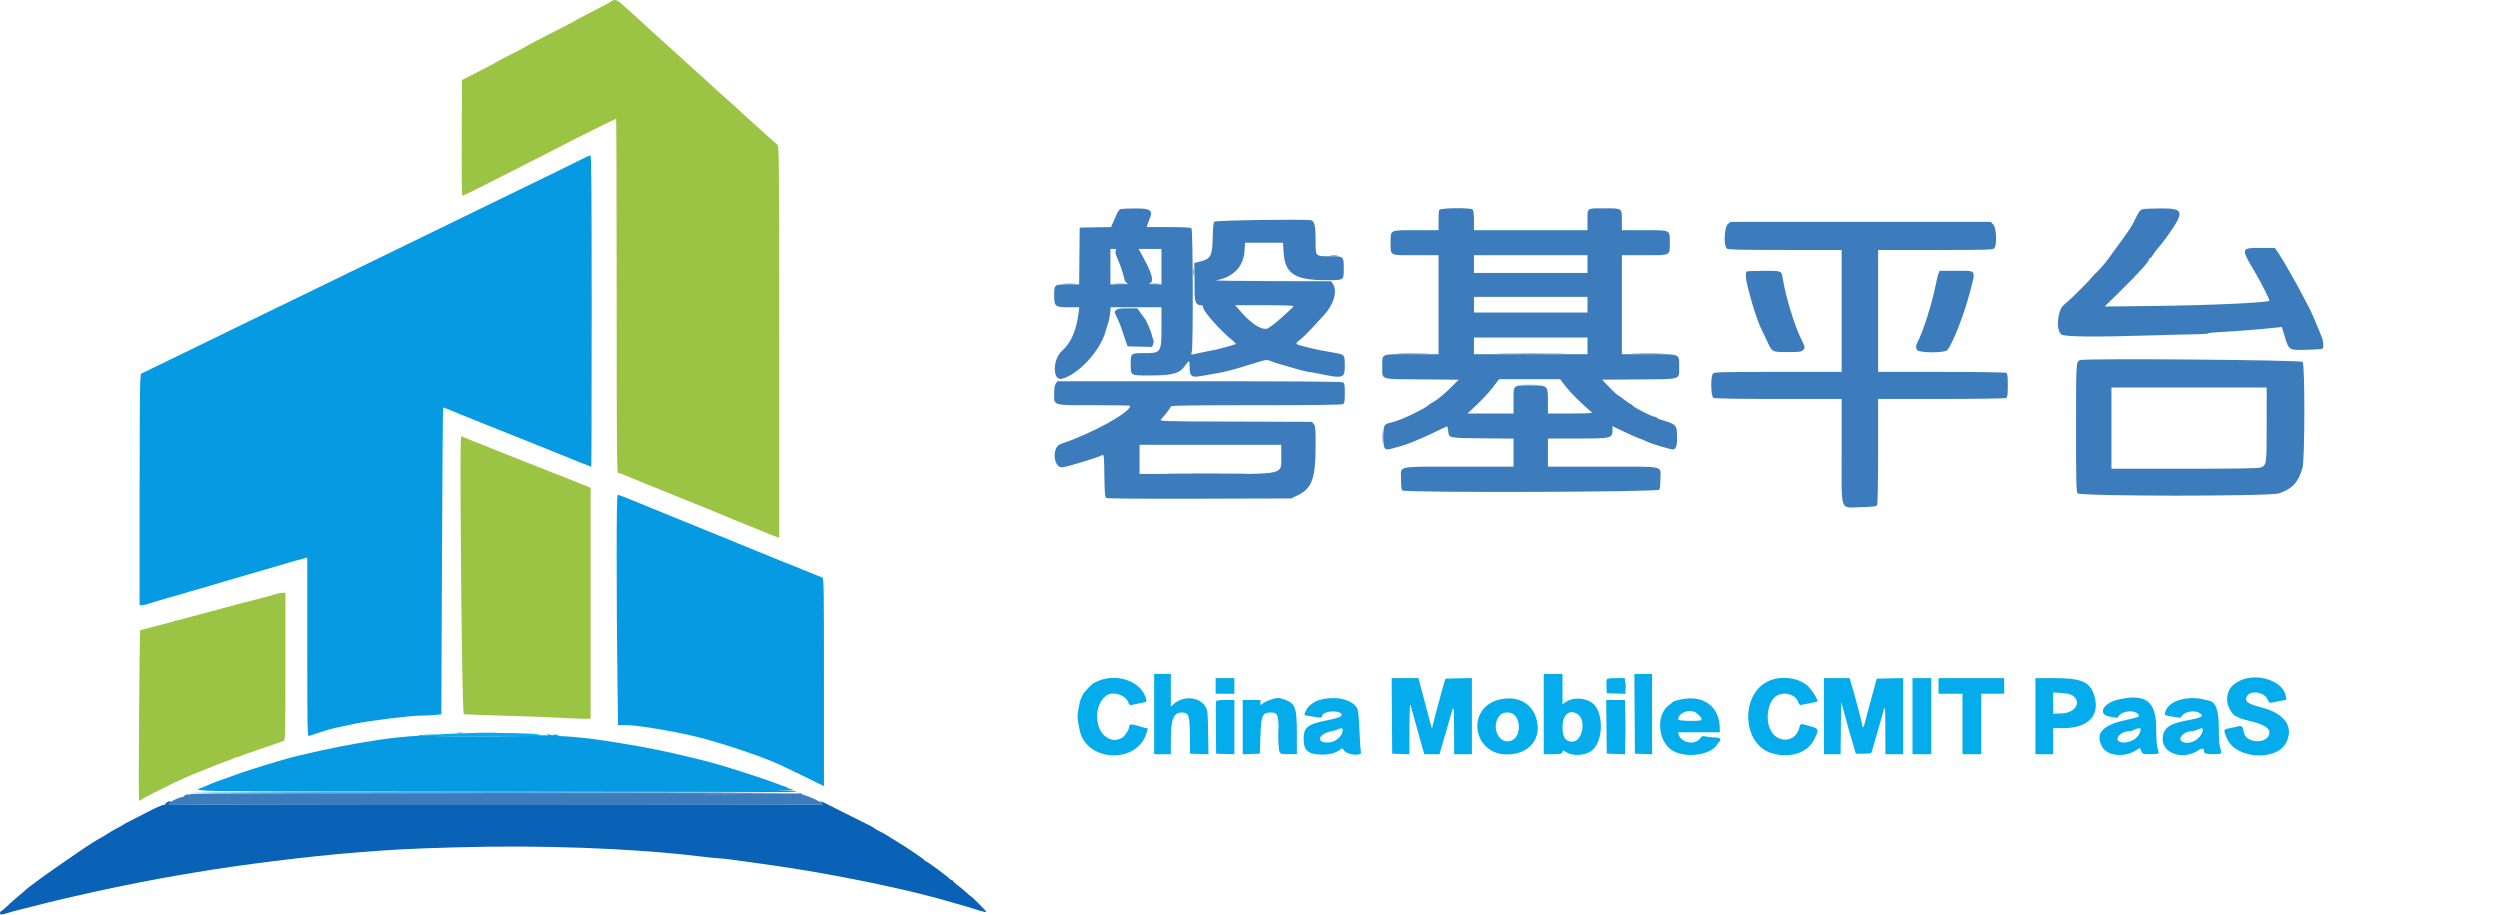 <svg id="svg" version="1.1" xmlns="http://www.w3.org/2000/svg" xmlns:xlink="http://www.w3.org/1999/xlink" width="400" height="146.366" viewBox="0, 0, 400,146.366"><g id="svgg"><path id="path0" d="M97.908 0.156 C 97.756 0.306,96.268 1.100,93.417 2.553 C 92.683 2.927,92.046 3.274,92.000 3.325 C 91.954 3.375,90.867 3.948,89.583 4.598 C 86.355 6.233,84.432 7.235,84.333 7.333 C 84.287 7.379,83.762 7.667,83.167 7.973 C 82.571 8.279,81.483 8.837,80.750 9.214 C 80.017 9.591,79.379 9.941,79.333 9.991 C 79.287 10.042,78.050 10.695,76.583 11.442 L 73.917 12.801 73.874 22.067 C 73.848 27.503,73.893 31.333,73.981 31.333 C 74.064 31.333,75.846 30.464,77.941 29.401 C 88.351 24.121,90.443 23.055,90.750 22.876 C 91.292 22.560,98.482 19.000,98.578 19.000 C 98.627 19.000,98.667 31.750,98.667 47.333 C 98.667 71.221,98.703 75.667,98.895 75.667 C 99.021 75.667,99.677 75.900,100.353 76.186 C 102.080 76.916,103.906 77.662,106.458 78.683 C 108.764 79.606,110.252 80.204,110.583 80.343 C 110.767 80.419,111.329 80.644,111.833 80.843 C 112.337 81.041,112.975 81.300,113.250 81.419 C 113.525 81.538,114.425 81.913,115.250 82.252 C 116.075 82.592,116.900 82.935,117.083 83.015 C 117.267 83.095,118.429 83.566,119.667 84.063 C 120.904 84.559,122.142 85.059,122.417 85.173 C 122.692 85.287,123.142 85.474,123.417 85.588 C 123.692 85.703,124.085 85.847,124.292 85.909 L 124.667 86.022 124.667 54.715 C 124.667 25.106,124.651 23.394,124.375 23.154 C 123.465 22.364,120.684 19.873,120.306 19.510 C 119.596 18.827,115.683 15.295,114.870 14.602 C 114.642 14.408,114.260 14.059,114.020 13.826 C 113.514 13.335,112.130 12.079,110.265 10.417 C 109.544 9.775,108.675 8.987,108.332 8.667 C 107.533 7.919,105.274 5.879,104.437 5.147 C 104.082 4.837,103.482 4.283,103.104 3.917 C 102.726 3.550,101.780 2.688,101.002 2.000 C 100.224 1.313,99.400 0.581,99.170 0.375 C 98.736 -0.016,98.180 -0.112,97.908 0.156 M73.729 86.125 C 73.843 102.583,74.038 114.094,74.205 114.261 C 74.256 114.311,77.061 114.422,80.440 114.508 C 83.819 114.593,87.783 114.737,89.250 114.826 C 90.717 114.916,92.498 114.992,93.208 114.995 L 94.500 115.000 94.500 96.525 L 94.500 78.050 93.375 77.591 C 92.756 77.339,91.875 76.986,91.417 76.807 C 90.958 76.629,90.433 76.416,90.250 76.336 C 90.067 76.256,88.717 75.727,87.250 75.160 C 85.783 74.593,84.358 74.033,84.083 73.914 C 83.808 73.795,83.246 73.569,82.833 73.412 C 82.421 73.255,81.933 73.065,81.750 72.989 C 81.567 72.913,81.004 72.689,80.500 72.491 C 79.996 72.292,79.358 72.033,79.083 71.914 C 78.808 71.795,78.246 71.569,77.833 71.412 C 77.421 71.255,76.933 71.065,76.750 70.989 C 76.567 70.913,76.004 70.691,75.500 70.495 C 74.996 70.299,74.453 70.070,74.294 69.986 C 74.135 69.902,73.917 69.833,73.810 69.833 C 73.662 69.833,73.643 73.753,73.729 86.125 M44.250 95.025 C 43.656 95.219,42.151 95.630,41.333 95.822 C 41.012 95.897,39.850 96.198,38.750 96.491 C 37.650 96.785,36.375 97.124,35.917 97.246 C 35.458 97.368,34.483 97.632,33.750 97.832 C 33.017 98.032,31.592 98.410,30.583 98.672 C 29.575 98.934,28.300 99.273,27.750 99.425 C 27.200 99.578,26.525 99.762,26.250 99.835 C 25.975 99.907,25.018 100.162,24.123 100.400 C 23.228 100.638,22.469 100.833,22.436 100.833 C 22.318 100.833,22.129 127.804,22.245 127.992 C 22.332 128.133,22.429 128.128,22.616 127.973 C 22.982 127.669,23.311 127.493,26.083 126.115 C 29.174 124.580,30.028 124.203,33.500 122.842 C 34.004 122.644,34.567 122.416,34.750 122.334 C 34.933 122.253,35.571 122.020,36.167 121.816 C 36.762 121.613,37.321 121.383,37.408 121.306 C 37.495 121.230,37.672 121.167,37.800 121.167 C 37.928 121.167,38.269 121.062,38.558 120.933 C 38.847 120.805,39.233 120.659,39.417 120.609 C 39.600 120.559,40.950 120.095,42.417 119.580 C 43.883 119.064,45.215 118.601,45.375 118.551 C 45.649 118.467,45.667 117.753,45.667 106.647 L 45.667 94.833 45.208 94.848 C 44.956 94.856,44.525 94.935,44.250 95.025 " stroke="none" fill="#9cc444" fill-rule="evenodd"></path><path id="path1" d="M179.294 33.448 C 179.135 33.489,178.867 33.837,178.698 34.220 C 178.530 34.603,178.252 35.234,178.082 35.621 L 177.773 36.325 175.261 36.371 L 172.750 36.417 172.706 40.958 L 172.661 45.500 170.837 45.500 C 168.678 45.500,168.667 45.509,168.667 47.322 C 168.667 49.027,168.844 49.167,171.006 49.167 L 172.678 49.167 172.572 50.042 C 172.227 52.878,171.355 54.881,169.918 56.143 C 168.394 57.481,168.381 60.984,169.901 60.602 C 172.534 59.941,176.049 56.125,176.904 53.000 C 177.067 52.404,177.270 51.740,177.355 51.524 C 177.439 51.308,177.555 50.690,177.611 50.149 L 177.714 49.167 181.774 49.167 L 185.833 49.167 185.833 52.242 C 185.833 56.452,185.803 56.498,183.034 56.503 C 180.910 56.506,180.917 56.501,180.917 58.236 C 180.917 60.166,180.768 60.086,184.301 60.071 C 187.620 60.057,188.739 59.743,189.540 58.604 C 190.278 57.553,190.333 57.555,190.333 58.636 C 190.333 60.186,190.620 60.438,192.096 60.182 C 196.500 59.419,196.286 59.471,201.043 58.007 C 202.529 57.550,202.716 57.526,203.209 57.737 C 203.507 57.864,204.162 58.085,204.667 58.229 C 205.171 58.373,206.363 58.718,207.317 58.995 C 208.270 59.273,209.170 59.499,209.317 59.498 C 209.463 59.497,210.108 59.605,210.750 59.738 C 214.981 60.617,215.167 60.565,215.167 58.515 C 215.167 56.807,215.111 56.725,213.809 56.503 C 211.533 56.115,210.796 55.966,209.125 55.551 C 207.075 55.042,207.094 55.065,208.055 54.314 C 208.452 54.004,209.325 53.150,209.996 52.417 C 210.666 51.683,211.495 50.781,211.838 50.411 C 213.433 48.692,214.040 46.511,213.241 45.370 L 212.981 45.000 203.449 44.979 C 198.206 44.968,194.217 44.908,194.583 44.846 C 197.254 44.398,198.944 42.688,199.115 40.260 L 199.216 38.833 202.250 38.833 L 205.284 38.833 205.379 40.411 C 205.579 43.770,207.197 44.833,212.108 44.833 C 215.102 44.833,215.000 44.901,215.000 42.917 C 215.000 41.008,214.991 41.000,212.900 41.000 C 210.408 41.000,210.500 41.095,210.500 38.519 C 210.500 36.171,210.325 35.379,209.775 35.243 C 208.944 35.037,194.521 35.246,194.300 35.466 C 194.149 35.617,194.070 36.352,194.038 37.883 C 193.974 41.018,193.755 41.424,191.888 41.885 L 191.083 42.083 191.109 43.583 C 191.123 44.408,191.137 45.807,191.140 46.691 C 191.146 48.397,191.362 48.833,192.204 48.833 C 192.394 48.833,192.500 48.959,192.500 49.185 C 192.500 49.805,195.332 52.972,197.292 54.545 C 197.591 54.784,197.773 55.018,197.698 55.064 C 197.567 55.145,195.190 55.817,194.667 55.922 C 194.529 55.949,193.779 56.095,193.000 56.247 C 192.221 56.399,191.348 56.583,191.059 56.657 C 190.536 56.791,190.536 56.790,190.684 56.272 C 190.924 55.435,190.876 36.776,190.633 36.533 C 190.491 36.391,189.438 36.333,186.955 36.333 L 183.478 36.333 183.592 35.958 C 183.655 35.752,183.810 35.330,183.937 35.021 C 184.513 33.613,184.095 33.327,181.505 33.353 C 180.448 33.363,179.453 33.406,179.294 33.448 M230.268 33.597 C 230.212 33.742,230.167 34.529,230.167 35.347 L 230.167 36.833 226.595 36.833 C 222.293 36.833,222.500 36.735,222.500 38.773 C 222.500 40.979,222.217 40.833,226.506 40.833 L 230.167 40.833 230.167 48.750 L 230.167 56.667 225.867 56.667 C 220.801 56.667,221.167 56.510,221.167 58.680 C 221.167 60.834,220.607 60.655,227.502 60.706 L 233.393 60.750 232.287 61.861 C 231.679 62.471,230.897 63.184,230.549 63.443 C 230.201 63.702,229.879 63.953,229.833 63.999 C 229.787 64.045,229.496 64.225,229.185 64.398 C 228.875 64.571,228.494 64.839,228.339 64.994 C 228.097 65.237,225.397 66.609,224.417 66.988 C 223.614 67.298,222.886 67.540,222.500 67.626 C 221.432 67.862,221.333 68.055,221.333 69.910 C 221.333 71.866,221.500 72.101,222.662 71.787 C 224.650 71.250,225.217 71.063,226.417 70.548 C 227.150 70.234,227.900 69.913,228.083 69.835 C 228.391 69.704,231.286 68.334,231.519 68.209 C 231.576 68.179,231.661 68.501,231.709 68.925 C 231.844 70.123,231.640 70.078,237.175 70.132 L 242.167 70.181 242.167 72.424 L 242.167 74.667 233.367 74.667 C 223.202 74.667,224.167 74.457,224.167 76.667 C 224.167 77.689,224.239 78.339,224.367 78.467 C 224.764 78.864,265.280 78.744,265.494 78.344 C 265.589 78.167,265.667 77.412,265.667 76.667 C 265.667 74.441,266.703 74.667,256.494 74.667 L 247.667 74.667 247.667 72.417 L 247.667 70.167 252.292 70.164 C 257.982 70.162,258.000 70.157,258.000 68.671 L 258.000 68.190 260.081 69.179 C 261.226 69.722,262.241 70.167,262.337 70.167 C 262.433 70.167,262.865 70.344,263.297 70.561 C 263.730 70.778,264.683 71.123,265.417 71.329 C 266.150 71.534,266.949 71.763,267.192 71.837 C 268.082 72.108,268.334 71.690,268.331 69.949 C 268.327 67.974,268.265 67.907,265.714 67.147 C 265.420 67.059,265.134 66.915,265.080 66.827 C 265.025 66.739,264.850 66.667,264.691 66.667 C 264.318 66.667,261.475 65.219,261.232 64.905 C 261.130 64.774,260.993 64.667,260.927 64.667 C 260.862 64.667,260.369 64.329,259.833 63.917 C 259.297 63.504,258.815 63.167,258.761 63.167 C 258.708 63.167,258.137 62.623,257.493 61.958 L 256.323 60.750 262.203 60.709 C 269.140 60.661,268.667 60.809,268.667 58.685 C 268.667 56.553,268.938 56.667,263.824 56.667 L 259.500 56.667 259.500 48.750 L 259.500 40.833 263.071 40.833 C 267.387 40.833,267.167 40.941,267.167 38.833 C 267.167 36.726,267.387 36.833,263.071 36.833 L 259.500 36.833 259.500 35.406 C 259.500 33.251,259.612 33.333,256.679 33.333 C 253.794 33.333,254.000 33.178,254.000 35.347 L 254.000 36.833 244.917 36.833 L 235.833 36.833 235.833 35.283 C 235.833 34.300,235.760 33.660,235.633 33.533 C 235.299 33.199,230.398 33.257,230.268 33.597 M342.713 33.503 C 342.364 33.644,342.148 33.980,341.374 35.583 C 341.023 36.312,340.706 36.779,338.833 39.334 C 338.146 40.272,337.475 41.199,337.344 41.395 C 336.489 42.661,331.714 47.609,330.226 48.770 C 329.194 49.576,328.913 52.788,329.810 53.515 C 330.276 53.892,335.246 53.946,344.000 53.669 C 346.704 53.583,349.910 53.503,351.125 53.490 C 352.340 53.477,353.333 53.407,353.333 53.334 C 353.333 53.261,354.440 53.152,355.792 53.091 C 357.924 52.996,361.459 52.711,364.255 52.409 L 365.094 52.318 365.557 53.836 C 366.235 56.059,366.196 56.035,369.082 55.970 C 370.397 55.941,371.532 55.858,371.603 55.786 C 371.821 55.568,371.749 54.573,371.466 53.893 C 371.319 53.539,371.033 52.837,370.831 52.333 C 370.315 51.049,369.694 49.659,369.418 49.167 C 369.289 48.938,368.857 48.112,368.457 47.333 C 367.255 44.991,365.144 41.332,364.298 40.125 L 363.977 39.667 361.772 39.667 C 358.480 39.667,358.485 39.642,360.912 43.750 C 361.831 45.306,363.196 48.026,363.104 48.118 C 362.787 48.435,353.333 48.862,344.583 48.955 L 336.750 49.038 339.433 46.394 C 342.221 43.648,343.833 41.865,343.833 41.529 C 343.833 41.421,343.902 41.333,343.986 41.333 C 344.071 41.333,344.292 41.086,344.479 40.784 C 344.666 40.482,344.976 40.051,345.169 39.826 C 345.950 38.916,346.107 38.716,346.687 37.905 C 349.613 33.806,349.501 33.328,345.625 33.344 C 344.227 33.350,342.917 33.422,342.713 33.503 M276.425 35.894 C 275.870 36.409,275.768 39.370,276.292 39.768 C 276.526 39.946,278.371 39.990,285.625 39.995 L 294.667 40.000 294.667 49.750 L 294.667 59.500 284.512 59.500 C 275.503 59.500,274.328 59.530,274.095 59.762 C 273.667 60.190,273.717 63.426,274.156 63.661 C 274.368 63.774,277.933 63.833,284.572 63.833 L 294.667 63.833 294.667 72.167 C 294.667 82.282,294.298 81.214,297.768 81.137 C 299.688 81.094,300.212 81.032,300.337 80.833 C 300.431 80.685,300.496 77.183,300.497 72.208 L 300.500 63.833 310.625 63.831 C 316.715 63.829,320.850 63.765,321.000 63.670 C 321.198 63.545,321.250 63.126,321.250 61.667 C 321.250 60.208,321.198 59.788,321.000 59.663 C 320.850 59.568,316.715 59.504,310.625 59.503 L 300.500 59.500 300.500 49.750 L 300.500 40.000 309.655 40.000 C 317.755 40.000,318.840 39.970,319.071 39.738 C 319.549 39.260,319.440 36.425,318.924 35.909 L 318.515 35.500 297.683 35.500 L 276.851 35.500 276.425 35.894 M178.529 40.109 C 178.383 40.370,178.427 40.520,179.163 42.250 C 179.364 42.722,179.804 44.163,179.916 44.716 C 179.970 44.984,180.167 45.244,180.380 45.330 C 180.639 45.434,180.287 45.482,179.208 45.489 L 177.667 45.500 177.667 42.667 L 177.667 39.833 178.175 39.833 C 178.599 39.833,178.658 39.879,178.529 40.109 M185.833 42.667 L 185.833 45.500 184.708 45.489 C 183.865 45.482,183.677 45.441,183.958 45.328 C 184.708 45.027,184.342 43.725,182.659 40.708 L 182.171 39.833 184.002 39.833 L 185.833 39.833 185.833 42.667 M254.000 42.250 L 254.000 43.667 244.917 43.667 L 235.833 43.667 235.833 42.250 L 235.833 40.833 244.917 40.833 L 254.000 40.833 254.000 42.250 M279.444 43.444 C 279.254 43.635,279.322 44.685,279.593 45.739 C 280.147 47.892,280.396 48.783,280.689 49.667 C 281.251 51.360,281.525 52.080,281.832 52.667 C 281.999 52.987,282.420 53.874,282.766 54.636 C 283.544 56.347,283.517 56.333,286.072 56.333 C 287.936 56.333,288.203 56.297,288.496 56.004 C 288.860 55.640,288.854 55.610,288.114 54.090 C 287.076 51.957,285.693 47.378,285.244 44.586 C 285.036 43.295,285.130 43.333,282.189 43.333 C 280.740 43.333,279.506 43.383,279.444 43.444 M310.149 43.792 C 310.051 44.044,309.864 44.810,309.732 45.494 C 309.162 48.449,307.662 53.190,306.812 54.727 C 306.510 55.273,306.499 55.723,306.779 56.032 C 307.191 56.487,311.146 56.483,311.559 56.027 C 312.356 55.146,314.203 50.479,315.098 47.083 C 316.174 43.001,316.361 43.333,312.993 43.333 L 310.325 43.333 310.149 43.792 M254.000 48.750 L 254.000 50.000 244.917 50.000 L 235.833 50.000 235.833 48.750 L 235.833 47.500 244.917 47.500 L 254.000 47.500 254.000 48.750 M206.972 48.991 C 206.899 49.199,204.202 51.635,203.667 51.977 C 203.438 52.123,203.213 52.282,203.167 52.330 C 202.364 53.172,200.455 52.125,198.389 49.708 L 197.641 48.833 202.334 48.833 C 205.217 48.833,207.006 48.894,206.972 48.991 M178.595 49.595 C 178.263 49.927,178.252 49.853,178.798 50.968 C 179.053 51.490,179.399 52.367,179.566 52.917 C 179.733 53.467,179.995 54.254,180.149 54.667 L 180.427 55.417 182.382 55.464 L 184.338 55.511 184.502 55.078 C 184.597 54.827,184.606 54.527,184.523 54.364 C 184.445 54.210,184.334 53.838,184.277 53.539 C 184.176 53.004,183.406 51.246,183.129 50.918 C 183.051 50.826,182.759 50.431,182.479 50.042 L 181.971 49.333 180.414 49.333 C 179.221 49.333,178.796 49.395,178.595 49.595 M254.000 55.333 L 254.000 56.667 244.917 56.667 L 235.833 56.667 235.833 55.333 L 235.833 54.000 244.917 54.000 L 254.000 54.000 254.000 55.333 M332.833 57.614 C 332.167 57.856,332.167 57.862,332.167 68.417 C 332.167 76.952,332.205 78.655,332.403 78.926 C 332.769 79.427,363.221 79.433,364.667 78.933 C 366.806 78.192,367.725 77.187,368.404 74.845 C 368.777 73.559,368.800 58.413,368.430 57.907 C 368.199 57.591,333.681 57.307,332.833 57.614 M250.559 61.893 C 251.305 62.865,252.991 64.534,254.742 66.031 C 254.829 66.106,253.273 66.167,251.283 66.167 L 247.667 66.167 247.667 64.250 C 247.667 61.627,247.711 61.667,244.783 61.667 C 242.026 61.667,242.167 61.535,242.167 64.117 L 242.167 66.167 238.481 66.167 L 234.796 66.167 236.389 64.659 C 237.266 63.829,238.403 62.592,238.917 61.909 L 239.852 60.667 244.736 60.667 L 249.620 60.667 250.559 61.893 M168.926 61.370 C 168.749 61.623,168.667 62.126,168.667 62.954 C 168.667 64.950,168.268 64.833,175.083 64.833 C 178.246 64.833,180.833 64.874,180.833 64.923 C 180.833 66.002,174.772 69.336,169.716 71.038 C 168.219 71.542,168.542 75.000,170.064 74.761 C 171.078 74.602,175.664 73.192,176.333 72.833 C 176.636 72.671,176.650 72.794,176.699 76.089 C 176.741 78.910,176.794 79.541,177.000 79.674 C 177.158 79.775,182.676 79.819,191.917 79.793 L 206.583 79.750 207.554 79.288 C 209.929 78.159,210.500 76.605,210.500 71.275 C 210.500 68.596,210.463 68.158,210.208 67.850 L 209.917 67.497 197.699 67.457 C 185.492 67.417,185.481 67.416,185.785 67.083 C 186.537 66.258,187.333 65.199,187.333 65.025 C 187.333 64.882,190.814 64.833,200.928 64.833 C 209.980 64.833,214.630 64.776,214.844 64.661 C 215.128 64.509,215.167 64.300,215.167 62.917 C 215.167 61.533,215.128 61.324,214.844 61.173 C 214.627 61.056,207.161 61.000,191.854 61.000 L 169.186 61.000 168.926 61.370 M362.667 67.923 C 362.667 74.452,362.665 74.460,361.631 74.821 C 361.283 74.942,357.347 75.000,349.475 75.000 L 337.833 75.000 337.833 68.500 L 337.833 62.000 350.250 62.000 L 362.667 62.000 362.667 67.923 M205.000 72.842 C 205.000 76.048,205.886 75.831,192.792 75.832 L 182.333 75.833 182.333 73.500 L 182.333 71.167 193.667 71.167 L 205.000 71.167 205.000 72.842 M79.000 126.667 L 30.750 126.751 79.042 126.792 C 111.152 126.820,127.333 126.777,127.333 126.667 C 127.333 126.575,127.315 126.519,127.292 126.541 C 127.269 126.564,105.537 126.620,79.000 126.667 M30.459 127.068 C 30.510 127.151,30.385 127.175,30.180 127.122 C 29.940 127.059,29.700 127.133,29.502 127.332 C 29.333 127.501,29.158 127.602,29.113 127.558 C 28.992 127.437,27.333 128.184,27.333 128.359 C 27.333 128.443,27.165 128.579,26.958 128.661 C 26.734 128.752,47.695 128.809,79.250 128.803 C 108.217 128.799,131.784 128.760,131.623 128.718 C 131.461 128.676,131.366 128.582,131.412 128.508 C 131.499 128.367,129.516 127.425,128.721 127.231 C 128.462 127.167,128.195 127.033,128.128 126.933 C 128.056 126.826,128.004 126.820,128.003 126.917 C 128.001 127.027,121.207 127.069,107.875 127.042 C 49.617 126.921,30.372 126.928,30.459 127.068 " stroke="none" fill="#3c7cbc" fill-rule="evenodd"></path><path id="path2" d="M93.000 25.517 C 91.860 26.103,87.546 28.210,79.833 31.948 C 78.229 32.725,75.342 34.131,73.417 35.071 C 71.492 36.012,69.017 37.217,67.917 37.748 C 62.237 40.493,59.388 41.878,55.750 43.664 C 53.550 44.744,50.775 46.095,49.583 46.666 C 48.392 47.237,45.654 48.565,43.500 49.616 C 39.164 51.732,36.009 53.269,31.750 55.337 C 30.192 56.094,27.484 57.409,25.734 58.259 L 22.551 59.805 22.443 60.944 C 22.384 61.571,22.335 69.902,22.335 79.458 L 22.333 96.833 22.703 96.833 C 22.906 96.833,23.375 96.730,23.744 96.605 C 24.114 96.479,24.829 96.257,25.333 96.112 C 25.837 95.967,26.662 95.729,27.167 95.583 C 27.671 95.438,28.496 95.200,29.000 95.055 C 29.504 94.910,30.217 94.697,30.583 94.583 C 30.950 94.469,31.738 94.244,32.333 94.083 C 32.929 93.923,33.717 93.696,34.083 93.580 C 34.450 93.464,35.200 93.237,35.750 93.077 C 36.300 92.917,37.087 92.685,37.500 92.561 C 37.912 92.437,39.037 92.110,40.000 91.835 C 40.962 91.559,42.125 91.222,42.583 91.086 C 45.799 90.132,47.576 89.619,48.625 89.344 L 49.167 89.202 49.167 103.535 C 49.167 117.119,49.182 117.863,49.458 117.755 C 49.826 117.612,51.513 117.062,52.500 116.764 C 53.218 116.547,54.381 116.285,56.917 115.767 C 59.363 115.267,65.668 114.499,67.333 114.498 C 67.929 114.498,68.911 114.451,69.514 114.394 L 70.612 114.290 70.717 89.790 C 70.774 76.315,70.853 65.258,70.891 65.220 C 70.929 65.182,71.513 65.387,72.189 65.677 C 72.864 65.966,73.567 66.262,73.750 66.334 C 73.933 66.407,74.496 66.627,75.000 66.825 C 75.504 67.023,76.067 67.254,76.250 67.339 C 76.433 67.424,77.146 67.710,77.833 67.975 C 79.444 68.596,91.145 73.288,91.583 73.488 C 92.037 73.696,94.526 74.667,94.604 74.667 C 94.638 74.667,94.667 63.454,94.667 49.750 C 94.667 29.917,94.624 24.837,94.458 24.854 C 94.344 24.865,93.688 25.163,93.000 25.517 M98.667 89.208 C 98.667 94.731,98.717 103.019,98.777 107.625 L 98.888 116.000 99.966 116.000 C 102.189 116.000,109.227 117.226,112.917 118.257 C 116.575 119.278,121.107 120.800,123.417 121.781 C 123.967 122.015,124.642 122.300,124.917 122.415 C 125.192 122.531,126.860 123.335,128.625 124.204 L 131.833 125.783 131.833 109.136 C 131.833 93.429,131.817 92.484,131.542 92.395 C 131.381 92.344,131.025 92.202,130.750 92.081 C 130.475 91.960,129.669 91.630,128.958 91.347 C 127.230 90.660,125.161 89.829,124.750 89.658 C 124.256 89.452,121.597 88.372,120.167 87.797 C 119.479 87.521,118.692 87.197,118.417 87.078 C 118.142 86.958,117.354 86.634,116.667 86.358 C 113.502 85.084,108.906 83.216,108.417 83.003 C 108.233 82.923,106.658 82.281,104.917 81.576 C 103.175 80.871,101.137 80.041,100.388 79.731 C 99.639 79.420,98.945 79.167,98.846 79.167 C 98.720 79.167,98.667 82.149,98.667 89.208 M260.055 109.750 C 260.055 110.392,260.086 110.634,260.122 110.288 C 260.158 109.942,260.157 109.417,260.120 109.121 C 260.083 108.825,260.054 109.108,260.055 109.750 M260.073 116.333 C 260.073 118.763,260.096 119.756,260.125 118.542 C 260.153 117.327,260.153 115.340,260.125 114.125 C 260.096 112.910,260.073 113.904,260.073 116.333 M73.294 117.285 C 73.501 117.324,73.801 117.323,73.960 117.281 C 74.120 117.239,73.950 117.207,73.583 117.209 C 73.217 117.211,73.086 117.245,73.294 117.285 M76.466 117.291 C 77.227 117.322,78.427 117.322,79.133 117.290 C 79.839 117.259,79.217 117.234,77.750 117.234 C 76.283 117.234,75.706 117.260,76.466 117.291 M67.274 117.615 C 67.199 117.689,66.788 117.757,66.361 117.765 C 65.933 117.773,65.171 117.830,64.667 117.892 C 64.162 117.954,63.337 118.041,62.833 118.085 C 62.329 118.129,61.204 118.281,60.333 118.423 C 59.462 118.565,58.038 118.797,57.167 118.938 C 54.135 119.432,48.106 120.749,45.750 121.432 C 45.292 121.565,44.542 121.783,44.083 121.916 C 42.218 122.459,38.272 123.727,37.640 123.987 C 37.426 124.075,36.575 124.380,35.750 124.664 C 34.925 124.948,34.025 125.284,33.750 125.411 C 33.475 125.538,32.987 125.749,32.667 125.879 C 30.631 126.706,26.973 126.644,79.075 126.656 C 124.438 126.666,128.482 126.632,126.512 126.252 C 126.304 126.212,126.047 126.108,125.941 126.020 C 125.836 125.933,125.712 125.860,125.667 125.858 C 125.534 125.853,124.998 125.665,123.833 125.216 C 122.724 124.788,118.476 123.380,116.833 122.895 C 116.329 122.746,115.617 122.531,115.250 122.416 C 113.397 121.839,108.483 120.650,105.000 119.935 C 101.632 119.244,95.559 118.267,93.417 118.072 C 92.775 118.013,91.875 117.928,91.417 117.882 C 90.958 117.836,90.083 117.788,89.472 117.774 C 88.861 117.761,88.305 117.694,88.236 117.625 C 88.167 117.556,87.917 117.509,87.681 117.520 C 87.266 117.539,87.269 117.544,87.750 117.668 C 88.025 117.739,83.587 117.802,77.887 117.810 C 70.893 117.819,67.506 117.768,67.467 117.651 C 67.436 117.557,67.349 117.540,67.274 117.615 M30.641 126.874 C 30.805 127.038,128.013 127.121,127.958 126.957 C 127.935 126.887,106.001 126.812,79.216 126.790 C 52.431 126.768,30.573 126.806,30.641 126.874 " stroke="none" fill="#059ae2" fill-rule="evenodd"></path><path id="path3" d="M212.961 40.954 C 213.261 40.991,213.711 40.990,213.961 40.952 C 214.212 40.914,213.967 40.884,213.417 40.885 C 212.867 40.886,212.662 40.917,212.961 40.954 M190.885 43.583 C 190.886 44.133,190.917 44.338,190.954 44.039 C 190.991 43.739,190.990 43.289,190.952 43.039 C 190.914 42.788,190.884 43.033,190.885 43.583 M334.824 44.292 L 334.250 44.917 334.875 44.342 C 335.457 43.808,335.577 43.667,335.449 43.667 C 335.422 43.667,335.140 43.948,334.824 44.292 M170.297 45.456 C 170.782 45.490,171.532 45.490,171.964 45.456 C 172.396 45.421,172.000 45.394,171.083 45.394 C 170.167 45.395,169.813 45.423,170.297 45.456 M178.375 45.456 C 178.810 45.490,179.523 45.490,179.958 45.456 C 180.394 45.422,180.037 45.393,179.167 45.393 C 178.296 45.393,177.940 45.422,178.375 45.456 M184.121 45.454 C 184.417 45.490,184.942 45.491,185.288 45.455 C 185.634 45.419,185.392 45.389,184.750 45.388 C 184.108 45.387,183.825 45.417,184.121 45.454 M223.875 56.625 C 225.044 56.653,226.956 56.653,228.125 56.625 C 229.294 56.596,228.338 56.572,226.000 56.572 C 223.662 56.572,222.706 56.596,223.875 56.625 M240.387 56.625 C 242.937 56.651,247.062 56.651,249.553 56.625 C 252.045 56.599,249.958 56.578,244.917 56.578 C 239.875 56.578,237.837 56.599,240.387 56.625 M261.542 56.625 C 262.710 56.653,264.623 56.653,265.792 56.625 C 266.960 56.596,266.004 56.572,263.667 56.572 C 261.329 56.572,260.373 56.596,261.542 56.625 M221.226 69.917 C 221.225 70.742,221.254 71.100,221.288 70.713 C 221.323 70.327,221.324 69.652,221.289 69.213 C 221.255 68.775,221.226 69.092,221.226 69.917 M187.637 75.792 C 190.600 75.817,195.400 75.817,198.304 75.792 C 201.208 75.766,198.783 75.745,192.917 75.745 C 187.050 75.745,184.674 75.766,187.637 75.792 M204.567 117.917 C 204.567 119.292,204.593 119.832,204.624 119.117 C 204.655 118.403,204.655 117.278,204.624 116.617 C 204.592 115.957,204.566 116.542,204.567 117.917 M26.703 128.390 C 26.494 128.506,26.379 128.657,26.448 128.726 C 26.517 128.795,26.463 128.809,26.328 128.758 C 26.194 128.707,25.296 129.065,24.333 129.554 C 20.822 131.337,19.748 131.897,19.667 131.989 C 19.621 132.041,19.283 132.231,18.917 132.412 C 18.337 132.698,17.906 132.951,16.648 133.747 C 16.500 133.840,16.068 134.087,15.689 134.295 C 13.858 135.300,4.529 141.837,4.000 142.486 C 3.954 142.542,3.504 142.924,3.000 143.336 C 2.496 143.747,1.671 144.477,1.167 144.957 C 0.663 145.438,0.194 145.832,0.125 145.832 C 0.056 145.833,0.000 145.946,0.000 146.083 C 0.000 146.396,0.220 146.398,1.167 146.095 C 1.579 145.963,2.367 145.744,2.917 145.607 C 3.467 145.470,4.404 145.235,5.000 145.083 C 9.484 143.944,10.744 143.647,15.583 142.584 C 19.740 141.671,24.791 140.679,28.333 140.079 C 29.204 139.931,30.517 139.708,31.250 139.583 C 38.283 138.387,49.539 136.989,56.667 136.427 C 63.573 135.883,64.994 135.808,72.833 135.579 C 86.504 135.179,101.210 135.717,111.833 137.005 C 113.346 137.188,114.808 137.336,115.083 137.334 C 115.358 137.332,116.408 137.446,117.417 137.589 C 118.425 137.731,120.075 137.959,121.083 138.096 C 125.323 138.670,130.049 139.428,133.583 140.099 C 137.754 140.891,139.023 141.144,141.042 141.587 C 141.660 141.722,142.710 141.953,143.375 142.098 C 144.646 142.377,145.733 142.636,147.458 143.071 C 149.860 143.676,150.618 143.878,151.250 144.079 C 151.617 144.196,152.404 144.422,153.000 144.581 C 154.129 144.884,154.864 145.104,156.644 145.676 C 157.228 145.863,157.751 145.971,157.807 145.916 C 157.891 145.831,155.408 143.333,155.240 143.333 C 155.210 143.333,154.900 143.066,154.551 142.740 C 154.202 142.414,153.598 141.914,153.208 141.629 C 152.819 141.344,152.500 141.048,152.500 140.972 C 152.500 140.896,152.415 140.833,152.310 140.833 C 152.206 140.833,152.037 140.731,151.935 140.607 C 151.654 140.263,148.373 137.833,148.189 137.833 C 148.100 137.833,148.003 137.767,147.972 137.685 C 147.906 137.510,145.262 135.707,143.530 134.657 C 142.859 134.250,142.109 133.789,141.863 133.634 C 141.618 133.479,141.079 133.179,140.667 132.968 C 140.254 132.756,139.879 132.539,139.833 132.484 C 139.726 132.357,139.503 132.242,135.550 130.275 C 133.735 129.371,132.039 128.520,131.780 128.383 C 131.522 128.246,131.265 128.179,131.211 128.234 C 131.156 128.289,131.203 128.333,131.315 128.333 C 131.428 128.333,131.477 128.403,131.424 128.487 C 131.372 128.572,131.461 128.676,131.623 128.718 C 131.784 128.760,108.217 128.799,79.250 128.803 C 47.695 128.809,26.734 128.752,26.958 128.661 C 27.165 128.579,27.333 128.433,27.333 128.339 C 27.333 128.116,27.172 128.129,26.703 128.390 " stroke="none" fill="#0962b5" fill-rule="evenodd"></path><path id="path4" d="M243.798 61.624 C 244.375 61.656,245.275 61.656,245.798 61.623 C 246.322 61.590,245.850 61.563,244.750 61.564 C 243.650 61.564,243.222 61.591,243.798 61.624 M184.667 114.250 L 184.667 120.667 186.000 120.667 L 187.333 120.667 187.334 118.375 C 187.336 115.097,187.769 114.000,189.062 114.000 C 190.207 114.000,190.351 114.402,190.386 117.689 L 190.417 120.583 191.887 120.632 L 193.358 120.680 193.304 117.215 C 193.257 114.208,193.209 113.674,192.938 113.177 C 191.997 111.449,189.348 111.216,187.708 112.715 L 187.333 113.058 187.333 110.446 L 187.333 107.833 186.000 107.833 L 184.667 107.833 184.667 114.250 M247.000 114.250 L 247.000 120.667 248.422 120.667 C 249.693 120.667,249.857 120.631,249.968 120.333 C 250.086 120.012,250.107 120.010,250.502 120.287 C 251.627 121.075,253.815 120.912,254.840 119.963 C 256.652 118.287,256.545 113.635,254.667 112.400 C 253.418 111.578,251.590 111.557,250.475 112.351 L 250.000 112.689 250.000 110.261 L 250.000 107.833 248.500 107.833 L 247.000 107.833 247.000 114.250 M261.540 114.208 L 261.583 120.583 262.958 120.632 L 264.333 120.680 264.333 114.257 L 264.333 107.833 262.915 107.833 L 261.496 107.833 261.540 114.208 M176.017 108.835 C 175.523 109.013,174.960 109.292,174.767 109.454 C 174.291 109.855,173.251 111.006,173.244 111.141 C 173.241 111.201,173.151 111.407,173.044 111.599 C 172.937 111.791,172.813 112.129,172.769 112.349 C 172.299 114.697,172.301 114.532,172.740 116.785 C 173.738 121.903,181.877 122.321,183.430 117.333 C 183.705 116.447,183.699 116.492,183.542 116.529 C 183.473 116.546,182.876 116.389,182.215 116.182 C 180.985 115.796,180.667 115.818,180.667 116.287 C 180.667 116.786,179.853 117.952,179.381 118.128 C 178.484 118.464,178.358 118.476,177.723 118.293 C 175.225 117.570,174.723 113.089,176.945 111.341 C 178.022 110.494,180.165 111.183,180.587 112.512 C 180.677 112.794,180.789 112.846,181.141 112.766 C 181.384 112.711,182.014 112.583,182.540 112.482 C 183.462 112.305,183.493 112.282,183.389 111.857 C 182.734 109.204,179.117 107.721,176.017 108.835 M194.500 109.750 L 194.500 111.000 196.000 111.000 L 197.500 111.000 197.500 109.750 L 197.500 108.500 196.000 108.500 L 194.500 108.500 194.500 109.750 M222.706 114.542 L 222.750 120.583 224.125 120.632 L 225.500 120.680 225.517 116.465 C 225.529 113.484,225.580 112.421,225.692 112.833 C 225.779 113.154,225.957 113.792,226.087 114.250 C 226.218 114.708,226.447 115.533,226.598 116.083 C 227.161 118.143,227.291 118.609,227.585 119.625 L 227.886 120.667 229.101 120.667 L 230.316 120.667 230.597 119.708 C 231.078 118.070,231.836 115.455,232.082 114.583 C 232.634 112.635,232.640 112.657,232.654 116.708 L 232.667 120.667 234.083 120.667 L 235.500 120.667 235.500 114.578 L 235.500 108.490 233.390 108.537 L 231.280 108.583 231.067 109.250 C 230.950 109.617,230.728 110.404,230.574 111.000 C 230.420 111.596,230.199 112.421,230.083 112.833 C 229.780 113.917,229.366 115.504,229.237 116.083 L 229.126 116.583 228.996 116.167 C 228.870 115.760,228.568 114.634,227.769 111.583 C 227.553 110.758,227.282 109.727,227.166 109.292 L 226.957 108.500 224.810 108.500 L 222.663 108.500 222.706 114.542 M257.069 108.727 C 257.021 108.852,257.005 109.396,257.033 109.935 L 257.083 110.917 258.583 110.964 L 260.083 111.012 260.028 109.756 L 259.974 108.500 258.565 108.500 C 257.530 108.500,257.133 108.560,257.069 108.727 M283.205 108.868 C 278.419 110.754,278.608 119.054,283.470 120.507 C 286.425 121.391,289.227 120.468,290.306 118.256 C 291.073 116.682,291.051 116.613,289.625 116.190 C 288.074 115.731,288.048 115.734,287.909 116.368 C 287.372 118.813,284.386 119.057,283.257 116.749 C 282.393 114.983,282.905 112.165,284.240 111.340 C 285.446 110.594,287.268 111.085,287.697 112.271 C 287.881 112.779,287.966 112.845,288.330 112.762 C 288.561 112.709,289.200 112.582,289.750 112.478 C 290.300 112.375,290.770 112.274,290.794 112.254 C 290.969 112.109,289.977 110.460,289.341 109.843 C 287.942 108.482,285.263 108.057,283.205 108.868 M291.833 114.583 L 291.833 120.667 293.164 120.667 L 294.494 120.667 294.539 116.464 L 294.583 112.262 295.058 114.006 C 295.723 116.450,295.932 117.194,296.466 119.000 L 296.934 120.583 298.163 120.583 C 299.332 120.583,299.399 120.563,299.511 120.167 C 299.998 118.449,300.381 117.127,300.597 116.417 C 300.736 115.958,300.918 115.321,301.001 115.000 C 301.650 112.482,301.643 112.465,301.655 116.708 L 301.667 120.667 303.083 120.667 L 304.500 120.667 304.500 114.578 L 304.500 108.490 302.385 108.537 L 300.270 108.583 299.736 110.583 C 299.442 111.683,299.072 113.033,298.915 113.583 C 298.757 114.133,298.571 114.846,298.501 115.167 C 298.309 116.050,298.024 116.678,298.009 116.250 C 298.003 116.067,297.778 115.129,297.509 114.167 C 297.241 113.204,296.984 112.229,296.940 112.000 C 296.895 111.771,296.786 111.358,296.698 111.083 C 296.610 110.808,296.405 110.115,296.242 109.542 L 295.947 108.500 293.890 108.500 L 291.833 108.500 291.833 114.583 M306.000 114.583 L 306.000 120.667 307.500 120.667 L 309.000 120.667 309.000 114.583 L 309.000 108.500 307.500 108.500 L 306.000 108.500 306.000 114.583 M310.167 109.750 L 310.167 111.000 312.083 111.000 L 314.000 111.000 314.000 115.833 L 314.000 120.667 315.500 120.667 L 317.000 120.667 317.000 115.833 L 317.000 111.000 318.833 111.000 L 320.667 111.000 320.667 109.750 L 320.667 108.500 315.417 108.500 L 310.167 108.500 310.167 109.750 M325.667 114.583 L 325.667 120.667 327.083 120.667 L 328.500 120.667 328.500 118.583 L 328.500 116.500 330.148 116.500 C 334.224 116.500,336.156 114.334,335.005 111.057 C 334.297 109.044,332.927 108.500,328.566 108.500 L 325.667 108.500 325.667 114.583 M358.417 108.894 C 356.944 109.586,356.337 110.501,356.334 112.034 C 356.333 113.051,357.324 114.667,357.949 114.667 C 358.069 114.667,358.167 114.725,358.167 114.796 C 358.167 114.867,358.898 115.099,359.792 115.310 C 362.487 115.948,363.429 116.632,363.009 117.644 C 362.419 119.069,359.419 118.833,359.066 117.333 C 358.758 116.025,358.771 116.034,357.667 116.319 C 357.346 116.402,356.802 116.517,356.457 116.576 C 355.753 116.695,355.742 116.880,356.354 118.250 C 357.774 121.425,364.248 121.826,365.775 118.833 C 367.072 116.289,365.567 114.149,361.797 113.176 C 359.568 112.601,359.071 112.218,359.504 111.410 C 360.047 110.395,362.218 110.685,362.769 111.846 C 363.012 112.358,363.159 112.491,363.417 112.433 C 363.600 112.391,364.220 112.267,364.795 112.156 L 365.840 111.955 365.730 111.353 C 365.292 108.956,361.209 107.584,358.417 108.894 M331.563 111.252 C 333.164 112.301,332.069 114.094,329.792 114.154 L 328.500 114.188 328.500 112.487 L 328.500 110.786 329.813 110.876 C 330.642 110.933,331.287 111.071,331.563 111.252 M203.208 111.980 C 202.726 112.146,202.183 112.418,202.000 112.584 C 201.675 112.878,201.667 112.874,201.667 112.442 L 201.667 112.000 200.250 112.000 L 198.833 112.000 198.833 116.340 L 198.833 120.680 200.208 120.632 L 201.583 120.583 201.667 117.833 C 201.769 114.467,201.971 114.000,203.329 114.000 C 204.464 114.000,204.583 114.339,204.583 117.551 C 204.583 120.841,204.489 120.661,206.208 120.664 L 207.500 120.667 207.496 117.375 C 207.492 113.167,207.263 112.539,205.512 111.921 C 204.599 111.599,204.288 111.607,203.208 111.980 M211.496 111.893 C 210.325 112.145,209.298 112.878,208.933 113.720 C 208.595 114.502,208.490 114.408,209.949 114.641 C 211.486 114.888,211.446 114.891,211.548 114.502 C 211.767 113.665,214.667 113.572,214.667 114.402 C 214.667 114.688,214.099 114.894,212.333 115.248 C 209.167 115.883,208.583 116.354,208.583 118.280 C 208.583 120.081,209.301 120.703,211.417 120.734 C 212.777 120.753,213.754 120.479,214.528 119.861 C 214.769 119.669,214.835 119.692,215.012 120.028 C 215.424 120.810,217.998 121.058,217.752 120.292 C 217.685 120.085,217.578 118.567,217.513 116.917 C 217.448 115.267,217.312 113.721,217.210 113.481 C 216.590 112.017,214.113 111.329,211.496 111.893 M240.000 111.905 C 234.522 113.124,235.531 120.734,241.167 120.710 C 244.792 120.694,246.845 118.002,245.732 114.723 C 244.948 112.413,242.695 111.305,240.000 111.905 M268.846 111.925 C 268.257 112.053,267.732 112.219,267.679 112.295 C 267.627 112.371,267.356 112.591,267.079 112.785 C 264.904 114.301,265.216 118.663,267.601 120.089 C 269.321 121.116,272.364 121.001,274.038 119.846 C 274.380 119.610,274.661 119.347,274.663 119.261 C 274.665 119.175,274.833 118.927,275.037 118.710 C 275.484 118.234,275.264 118.011,274.333 117.995 C 274.012 117.990,273.429 117.923,273.038 117.848 C 272.376 117.720,272.302 117.743,271.995 118.174 C 271.210 119.276,268.995 118.864,268.592 117.542 L 268.478 117.167 271.822 117.167 L 275.167 117.167 275.167 116.636 C 275.167 113.032,272.592 111.113,268.846 111.925 M338.855 111.947 C 336.448 112.517,335.573 114.325,337.546 114.652 L 338.750 114.851 339.147 114.390 C 339.714 113.733,341.434 113.601,342.004 114.171 C 342.490 114.656,342.405 114.701,339.990 115.240 C 336.285 116.066,335.148 117.433,336.396 119.562 C 337.217 120.963,339.970 121.226,341.717 120.070 C 342.073 119.834,342.379 119.666,342.398 119.696 C 342.417 119.726,342.521 119.956,342.629 120.208 C 342.819 120.649,342.874 120.667,344.052 120.667 C 345.519 120.667,345.539 120.652,345.237 119.797 C 345.071 119.327,345.000 118.352,345.000 116.556 C 345.000 112.176,343.294 110.897,338.855 111.947 M349.065 111.902 C 347.576 112.263,346.654 112.999,346.412 114.017 C 346.312 114.443,346.333 114.454,347.569 114.654 L 348.829 114.857 349.220 114.403 C 349.723 113.818,351.245 113.628,351.915 114.067 C 352.714 114.591,352.325 114.830,349.984 115.253 C 347.187 115.758,346.209 116.426,346.037 117.949 C 345.752 120.479,349.141 121.731,351.730 120.053 C 352.376 119.634,352.656 119.700,352.664 120.274 C 352.668 120.563,353.088 120.667,354.254 120.667 C 355.494 120.667,355.558 120.607,355.248 119.739 C 355.088 119.289,355.012 118.279,355.007 116.525 C 354.999 113.450,354.543 112.290,353.255 112.062 C 353.161 112.045,352.746 111.951,352.333 111.853 C 351.366 111.623,350.137 111.641,349.065 111.902 M194.575 112.211 C 194.530 112.328,194.514 114.259,194.539 116.503 L 194.583 120.583 196.042 120.631 L 197.500 120.680 197.500 116.340 L 197.500 112.000 196.078 112.000 C 195.083 112.000,194.632 112.063,194.575 112.211 M257.039 116.292 L 257.083 120.583 258.542 120.631 L 260.000 120.680 260.000 116.340 L 260.000 112.000 258.497 112.000 L 256.994 112.000 257.039 116.292 M270.983 113.848 C 271.579 114.026,272.405 114.917,272.232 115.195 C 272.083 115.437,268.500 115.365,268.500 115.120 C 268.500 114.208,269.860 113.511,270.983 113.848 M242.131 114.260 C 243.370 115.128,243.291 117.749,242.005 118.414 C 239.923 119.491,238.325 116.206,240.040 114.375 C 240.464 113.923,241.563 113.862,242.131 114.260 M252.410 114.261 C 253.872 115.219,253.197 118.667,251.548 118.667 C 250.471 118.667,250.000 117.956,250.000 116.333 C 250.000 114.345,251.097 113.401,252.410 114.261 M214.833 116.766 C 214.833 117.702,213.900 118.620,212.799 118.767 C 210.548 119.067,210.732 117.430,212.997 117.001 C 213.469 116.911,213.981 116.764,214.136 116.674 C 214.555 116.430,214.833 116.467,214.833 116.766 M342.500 116.656 C 342.500 117.929,340.780 119.068,339.337 118.751 C 338.112 118.482,339.191 117.005,340.618 116.998 C 340.874 116.996,341.271 116.891,341.500 116.764 C 341.992 116.491,342.500 116.436,342.500 116.656 M352.422 116.958 C 352.077 118.338,350.292 119.269,349.156 118.661 C 348.308 118.207,349.363 117.013,350.630 116.992 C 350.879 116.988,351.308 116.882,351.583 116.756 C 352.379 116.391,352.553 116.433,352.422 116.958 M72.250 117.394 C 71.150 117.474,69.631 117.537,68.875 117.536 C 68.119 117.534,67.500 117.598,67.500 117.678 C 67.500 117.759,72.073 117.819,77.875 117.813 C 83.706 117.806,87.996 117.741,87.671 117.664 C 87.352 117.589,87.030 117.565,86.955 117.611 C 86.879 117.658,86.436 117.605,85.971 117.493 C 84.947 117.247,75.255 117.178,72.250 117.394 M88.333 117.644 C 88.333 117.727,88.591 117.787,88.905 117.779 C 89.219 117.770,89.450 117.721,89.418 117.668 C 89.318 117.507,88.333 117.485,88.333 117.644 " stroke="none" fill="#04aceb" fill-rule="evenodd"></path></g></svg>
